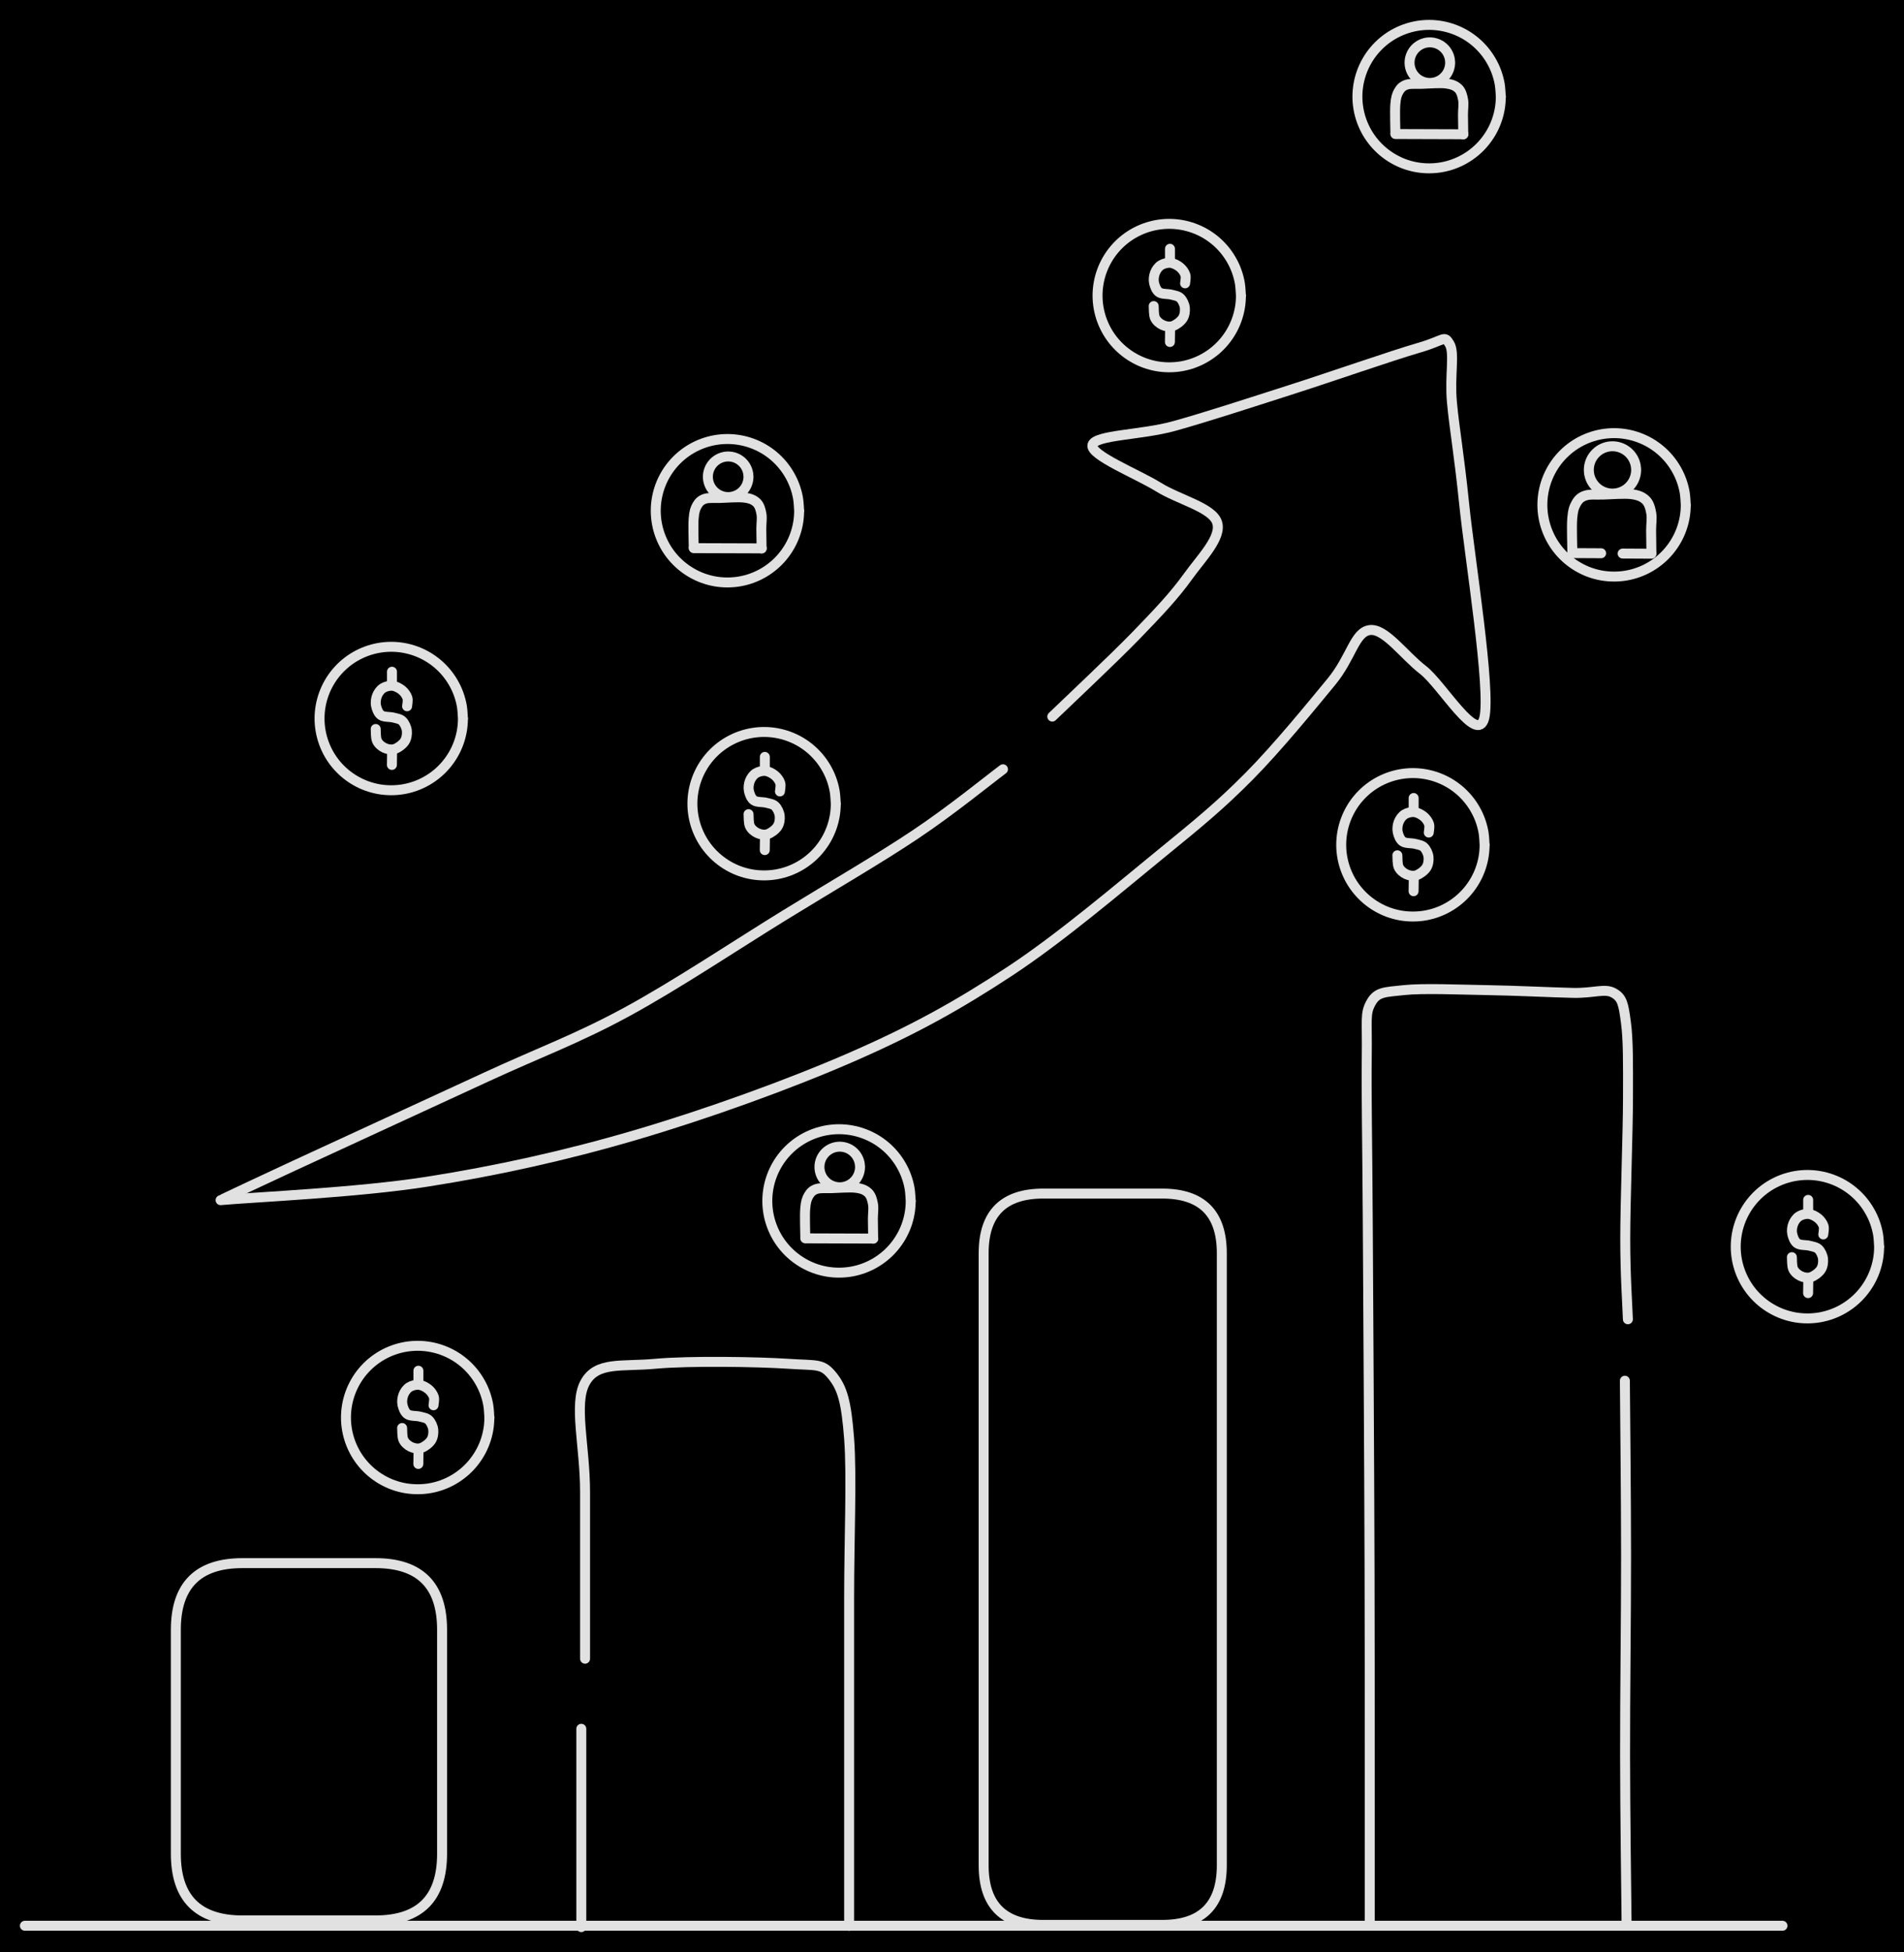 <svg version="1.1" xmlns="http://www.w3.org/2000/svg" viewBox="0 0 765.261 784.233" width="765.261" height="784.233" class="excalidraw-svg"><!-- svg-source:excalidraw --><defs><style class="style-fonts">
      </style></defs><rect x="0" y="0" width="765.261" height="784.233" fill="#000000"></rect><g stroke-linecap="round" transform="translate(70.679 628.009) rotate(0 53.499 71.77)"><path d="M26.75 0 C44.24 0, 61.73 0, 80.25 0 M26.75 0 C45.2 0, 63.66 0, 80.25 0 M80.25 0 C98.08 0, 107 8.92, 107 26.75 M80.25 0 C98.08 0, 107 8.92, 107 26.75 M107 26.75 C107 61.69, 107 96.63, 107 116.79 M107 26.75 C107 47.87, 107 68.98, 107 116.79 M107 116.79 C107 134.62, 98.08 143.54, 80.25 143.54 M107 116.79 C107 134.62, 98.08 143.54, 80.25 143.54 M80.25 143.54 C63.01 143.54, 45.76 143.54, 26.75 143.54 M80.25 143.54 C68.87 143.54, 57.49 143.54, 26.75 143.54 M26.75 143.54 C8.92 143.54, 0 134.62, 0 116.79 M26.75 143.54 C8.92 143.54, 0 134.62, 0 116.79 M0 116.79 C0 93.23, 0 69.68, 0 26.75 M0 116.79 C0 90.83, 0 64.87, 0 26.75 M0 26.75 C0 8.92, 8.92 0, 26.75 0 M0 26.75 C0 8.92, 8.92 0, 26.75 0" stroke="#E1E1E1" stroke-width="4" fill="none"></path></g><g stroke-linecap="round" transform="translate(395.352 479.538) rotate(0 47.861 146.904)"><path d="M23.93 0 C37.41 0, 50.9 0, 71.79 0 M23.93 0 C39.09 0, 54.25 0, 71.79 0 M71.79 0 C87.74 0, 95.72 7.98, 95.72 23.93 M71.79 0 C87.74 0, 95.72 7.98, 95.72 23.93 M95.72 23.93 C95.72 77.13, 95.72 130.33, 95.72 269.88 M95.72 23.93 C95.72 111.43, 95.72 198.92, 95.72 269.88 M95.72 269.88 C95.72 285.83, 87.74 293.81, 71.79 293.81 M95.72 269.88 C95.72 285.83, 87.74 293.81, 71.79 293.81 M71.79 293.81 C60.09 293.81, 48.38 293.81, 23.93 293.81 M71.79 293.81 C58.16 293.81, 44.53 293.81, 23.93 293.81 M23.93 293.81 C7.98 293.81, 0 285.83, 0 269.88 M23.93 293.81 C7.98 293.81, 0 285.83, 0 269.88 M0 269.88 C0 201.11, 0 132.35, 0 23.93 M0 269.88 C0 212.98, 0 156.08, 0 23.93 M0 23.93 C0 7.98, 7.98 0, 23.93 0 M0 23.93 C0 7.98, 7.98 0, 23.93 0" stroke="#E1E1E1" stroke-width="4" fill="none"></path></g><g stroke-linecap="round"><g transform="translate(10 773.694) rotate(0 353.21 0)"><path d="M0 0 C117.74 0, 588.68 0, 706.42 0 M0 0 C117.74 0, 588.68 0, 706.42 0" stroke="#E1E1E1" stroke-width="4" fill="none"></path></g></g><mask></mask><g stroke-linecap="round"><g transform="translate(233.639 694.564) rotate(0 0 39.834)"><path d="M0 0 C0 13.28, 0 66.39, 0 79.67 M0 0 C0 13.28, 0 66.39, 0 79.67" stroke="#E1E1E1" stroke-width="4" fill="none"></path></g></g><mask></mask><g stroke-linecap="round"><g transform="translate(235.151 666.413) rotate(0 53.066 -5.586)"><path d="M0 0 C0 -11.15, 0 -48.41, 0 -66.9 C0 -85.39, -4.71 -102.33, 0 -110.93 C4.71 -119.53, 14.66 -117.24, 28.26 -118.5 C41.85 -119.76, 69.72 -119.29, 81.57 -118.5 C93.42 -117.71, 95.24 -118.76, 99.34 -113.74 C103.43 -108.72, 105 -103.26, 106.13 -88.38 C107.26 -73.49, 106.13 -48.32, 106.13 -24.42 C106.13 -0.52, 106.13 33.06, 106.13 55.02 C106.13 76.97, 106.13 98.61, 106.13 107.33 M0 0 C0 -11.15, 0 -48.41, 0 -66.9 C0 -85.39, -4.71 -102.33, 0 -110.93 C4.71 -119.53, 14.66 -117.24, 28.26 -118.5 C41.85 -119.76, 69.72 -119.29, 81.57 -118.5 C93.42 -117.71, 95.24 -118.76, 99.34 -113.74 C103.43 -108.72, 105 -103.26, 106.13 -88.38 C107.26 -73.49, 106.13 -48.32, 106.13 -24.42 C106.13 -0.52, 106.13 33.06, 106.13 55.02 C106.13 76.97, 106.13 98.61, 106.13 107.33" stroke="#E1E1E1" stroke-width="4" fill="none"></path></g></g><mask></mask><g stroke-linecap="round"><g transform="translate(550.544 772.243) rotate(0 51.287 -187.224)"><path d="M0 0 C-0.02 -23.45, 0.04 -93.93, -0.09 -140.69 C-0.22 -187.46, -0.61 -246.09, -0.8 -280.61 C-0.99 -315.13, -1.42 -333.03, -1.21 -347.83 C-1 -362.62, -2 -364.94, 0.48 -369.38 C2.96 -373.81, 5.87 -373.6, 13.67 -374.45 C21.47 -375.29, 35.96 -374.63, 47.29 -374.45 C58.62 -374.26, 73.21 -373.53, 81.66 -373.34 C90.1 -373.16, 94.42 -375.28, 97.96 -373.34 C101.51 -371.41, 101.95 -368.81, 102.92 -361.73 C103.89 -354.64, 103.82 -345.38, 103.78 -330.86 C103.74 -316.34, 102.68 -289.38, 102.68 -274.61 C102.67 -259.83, 103.56 -247.61, 103.74 -242.21 M0 0 C-0.02 -23.45, 0.04 -93.93, -0.09 -140.69 C-0.22 -187.46, -0.61 -246.09, -0.8 -280.61 C-0.99 -315.13, -1.42 -333.03, -1.21 -347.83 C-1 -362.62, -2 -364.94, 0.48 -369.38 C2.96 -373.81, 5.87 -373.6, 13.67 -374.45 C21.47 -375.29, 35.96 -374.63, 47.29 -374.45 C58.62 -374.26, 73.21 -373.53, 81.66 -373.34 C90.1 -373.16, 94.42 -375.28, 97.96 -373.34 C101.51 -371.41, 101.95 -368.81, 102.92 -361.73 C103.89 -354.64, 103.82 -345.38, 103.78 -330.86 C103.74 -316.34, 102.68 -289.38, 102.68 -274.61 C102.67 -259.83, 103.56 -247.61, 103.74 -242.21" stroke="#E1E1E1" stroke-width="4" fill="none"></path></g></g><mask></mask><g stroke-linecap="round"><g transform="translate(653.075 554.718) rotate(0 0.339 108.864)"><path d="M0 0 C0.08 11.76, 0.47 45.45, 0.48 70.55 C0.49 95.64, 0.04 126.05, 0.08 150.58 C0.11 175.11, 0.58 206.54, 0.68 217.73 M0 0 C0.08 11.76, 0.47 45.45, 0.48 70.55 C0.49 95.64, 0.04 126.05, 0.08 150.58 C0.11 175.11, 0.58 206.54, 0.68 217.73" stroke="#E1E1E1" stroke-width="4" fill="none"></path></g></g><mask></mask><g stroke-linecap="round"><g transform="translate(88.657 482.177) rotate(0 253.95 -172.027)"><path d="M0 0 C13.81 -1.23, 55.06 -3.03, 82.85 -7.39 C110.64 -11.75, 138.25 -17.8, 166.74 -26.16 C195.23 -34.52, 228.74 -46.59, 253.79 -57.55 C278.85 -68.5, 296.4 -78.29, 317.07 -91.87 C337.74 -105.45, 361.76 -125.96, 377.82 -139.04 C393.87 -152.11, 401.95 -158.78, 413.39 -170.31 C424.83 -181.85, 438.37 -198.48, 446.45 -208.27 C454.53 -218.06, 455.75 -228.24, 461.89 -229.04 C468.02 -229.84, 475.58 -218.94, 483.25 -213.05 C490.92 -207.15, 505.13 -182.63, 507.9 -193.69 C510.67 -204.75, 502.03 -258.24, 499.86 -279.39 C497.69 -300.53, 495.9 -309.79, 494.91 -320.57 C493.92 -331.34, 496.16 -340.41, 493.92 -344.05 C491.69 -347.7, 492.21 -345.52, 481.51 -342.42 C470.8 -339.32, 446.07 -330.69, 429.7 -325.46 C413.32 -320.22, 396.46 -314.69, 383.25 -311.01 C370.04 -307.34, 351.48 -307.49, 350.42 -303.41 C349.36 -299.33, 368.54 -291.71, 376.89 -286.53 C385.24 -281.34, 398.54 -278.29, 400.52 -272.29 C402.5 -266.29, 394.23 -258.1, 388.79 -250.53 C383.36 -242.96, 377.01 -236.23, 367.92 -226.85 C358.84 -217.48, 339.89 -199.71, 334.28 -194.28 M0 0 C13.81 -1.23, 55.06 -3.03, 82.85 -7.39 C110.64 -11.75, 138.25 -17.8, 166.74 -26.16 C195.23 -34.52, 228.74 -46.59, 253.79 -57.55 C278.85 -68.5, 296.4 -78.29, 317.07 -91.87 C337.74 -105.45, 361.76 -125.96, 377.82 -139.04 C393.87 -152.11, 401.95 -158.78, 413.39 -170.31 C424.83 -181.85, 438.37 -198.48, 446.45 -208.27 C454.53 -218.06, 455.75 -228.24, 461.89 -229.04 C468.02 -229.84, 475.58 -218.94, 483.25 -213.05 C490.92 -207.15, 505.13 -182.63, 507.9 -193.69 C510.67 -204.75, 502.03 -258.24, 499.86 -279.39 C497.69 -300.53, 495.9 -309.79, 494.91 -320.57 C493.92 -331.34, 496.16 -340.41, 493.92 -344.05 C491.69 -347.7, 492.21 -345.52, 481.51 -342.42 C470.8 -339.32, 446.07 -330.69, 429.7 -325.46 C413.32 -320.22, 396.46 -314.69, 383.25 -311.01 C370.04 -307.34, 351.48 -307.49, 350.42 -303.41 C349.36 -299.33, 368.54 -291.71, 376.89 -286.53 C385.24 -281.34, 398.54 -278.29, 400.52 -272.29 C402.5 -266.29, 394.23 -258.1, 388.79 -250.53 C383.36 -242.96, 377.01 -236.23, 367.92 -226.85 C358.84 -217.48, 339.89 -199.71, 334.28 -194.28" stroke="#E1E1E1" stroke-width="4" fill="none"></path></g></g><mask></mask><g stroke-linecap="round"><g transform="translate(403.12 309.069) rotate(0 -156.647 86.269)"><path d="M0 0 C-5.89 4.38, -20.73 16.52, -35.34 26.27 C-49.94 36.03, -68.29 46.64, -87.64 58.53 C-106.99 70.42, -131.41 86.74, -151.44 97.6 C-171.47 108.46, -185.58 113.43, -207.82 123.7 C-230.05 133.97, -267.24 151.06, -284.82 159.2 C-302.4 167.34, -308.55 170.32, -313.29 172.54 M0 0 C-5.89 4.38, -20.73 16.52, -35.34 26.27 C-49.94 36.03, -68.29 46.64, -87.64 58.53 C-106.99 70.42, -131.41 86.74, -151.44 97.6 C-171.47 108.46, -185.58 113.43, -207.82 123.7 C-230.05 133.97, -267.24 151.06, -284.82 159.2 C-302.4 167.34, -308.55 170.32, -313.29 172.54" stroke="#E1E1E1" stroke-width="4" fill="none"></path></g></g><mask></mask><g stroke-linecap="round"><g transform="translate(163.62 283.753) rotate(0 -6.255 4.477)"><path d="M0 0 C0.02 -0.57, 0.46 -2.32, 0.11 -3.4 C-0.24 -4.49, -1.11 -5.7, -2.1 -6.5 C-3.09 -7.3, -4.56 -8.09, -5.83 -8.22 C-7.1 -8.36, -8.68 -7.95, -9.73 -7.29 C-10.77 -6.63, -11.62 -5.43, -12.08 -4.26 C-12.54 -3.09, -12.76 -1.56, -12.49 -0.25 C-12.21 1.06, -11.6 2.82, -10.42 3.62 C-9.24 4.42, -6.84 4.17, -5.42 4.56 C-4 4.94, -2.79 5.06, -1.91 5.93 C-1.02 6.8, -0.25 8.43, -0.1 9.8 C0.05 11.17, -0.18 12.94, -1.01 14.17 C-1.83 15.4, -3.68 16.76, -5.03 17.18 C-6.38 17.6, -7.94 17.26, -9.12 16.71 C-10.29 16.16, -11.52 15.14, -12.1 13.88 C-12.68 12.61, -12.53 9.92, -12.62 9.13 M0 0 C0.02 -0.57, 0.46 -2.32, 0.11 -3.4 C-0.24 -4.49, -1.11 -5.7, -2.1 -6.5 C-3.09 -7.3, -4.56 -8.09, -5.83 -8.22 C-7.1 -8.36, -8.68 -7.95, -9.73 -7.29 C-10.77 -6.63, -11.62 -5.43, -12.08 -4.26 C-12.54 -3.09, -12.76 -1.56, -12.49 -0.25 C-12.21 1.06, -11.6 2.82, -10.42 3.62 C-9.24 4.42, -6.84 4.17, -5.42 4.56 C-4 4.94, -2.79 5.06, -1.91 5.93 C-1.02 6.8, -0.25 8.43, -0.1 9.8 C0.05 11.17, -0.18 12.94, -1.01 14.17 C-1.83 15.4, -3.68 16.76, -5.03 17.18 C-6.38 17.6, -7.94 17.26, -9.12 16.71 C-10.29 16.16, -11.52 15.14, -12.1 13.88 C-12.68 12.61, -12.53 9.92, -12.62 9.13" stroke="#E1E1E1" stroke-width="4" fill="none"></path></g></g><mask></mask><g stroke-linecap="round"><g transform="translate(157.544 269.872) rotate(0 0 2.577)"><path d="M0 0 C0 0.86, 0 4.29, 0 5.15 M0 0 C0 0.86, 0 4.29, 0 5.15" stroke="#E1E1E1" stroke-width="4" fill="none"></path></g></g><mask></mask><g stroke-linecap="round"><g transform="translate(157.518 307.323) rotate(0 0.04 -2.83)"><path d="M0 0 C0.01 -0.94, 0.07 -4.72, 0.08 -5.66 M0 0 C0.01 -0.94, 0.07 -4.72, 0.08 -5.66" stroke="#E1E1E1" stroke-width="4" fill="none"></path></g></g><mask></mask><g stroke-linecap="round" transform="translate(128.43 259.856) rotate(0 28.817 28.817)"><path d="M57.63 28.82 C57.63 30.48, 57.49 32.18, 57.2 33.82 C56.91 35.46, 56.47 37.11, 55.9 38.67 C55.33 40.24, 54.61 41.78, 53.77 43.23 C52.94 44.67, 51.96 46.06, 50.89 47.34 C49.82 48.62, 48.62 49.82, 47.34 50.89 C46.06 51.96, 44.67 52.94, 43.23 53.77 C41.78 54.61, 40.24 55.33, 38.67 55.9 C37.11 56.47, 35.46 56.91, 33.82 57.2 C32.18 57.49, 30.48 57.63, 28.82 57.63 C27.15 57.63, 25.46 57.49, 23.81 57.2 C22.17 56.91, 20.53 56.47, 18.96 55.9 C17.39 55.33, 15.85 54.61, 14.41 53.77 C12.96 52.94, 11.57 51.96, 10.29 50.89 C9.02 49.82, 7.81 48.62, 6.74 47.34 C5.67 46.06, 4.69 44.67, 3.86 43.23 C3.03 41.78, 2.31 40.24, 1.74 38.67 C1.17 37.11, 0.73 35.46, 0.44 33.82 C0.15 32.18, 0 30.48, 0 28.82 C0 27.15, 0.15 25.46, 0.44 23.81 C0.73 22.17, 1.17 20.53, 1.74 18.96 C2.31 17.39, 3.03 15.85, 3.86 14.41 C4.69 12.96, 5.67 11.57, 6.74 10.29 C7.81 9.02, 9.02 7.81, 10.29 6.74 C11.57 5.67, 12.96 4.69, 14.41 3.86 C15.85 3.03, 17.39 2.31, 18.96 1.74 C20.53 1.17, 22.17 0.73, 23.81 0.44 C25.46 0.15, 27.15 0, 28.82 0 C30.48 0, 32.18 0.15, 33.82 0.44 C35.46 0.73, 37.11 1.17, 38.67 1.74 C40.24 2.31, 41.78 3.03, 43.23 3.86 C44.67 4.69, 46.06 5.67, 47.34 6.74 C48.62 7.81, 49.82 9.02, 50.89 10.29 C51.96 11.57, 52.94 12.96, 53.77 14.41 C54.61 15.85, 55.33 17.39, 55.9 18.96 C56.47 20.53, 56.91 22.17, 57.2 23.81 C57.49 25.46, 57.56 27.98, 57.63 28.82 C57.71 29.65, 57.71 27.98, 57.63 28.82" stroke="#E1E1E1" stroke-width="4" fill="none"></path></g><g stroke-linecap="round"><g transform="translate(174.24 564.588) rotate(0 -6.255 4.477)"><path d="M0 0 C0.02 -0.57, 0.46 -2.32, 0.11 -3.4 C-0.24 -4.49, -1.11 -5.7, -2.1 -6.5 C-3.09 -7.3, -4.56 -8.09, -5.83 -8.22 C-7.1 -8.36, -8.68 -7.95, -9.73 -7.29 C-10.77 -6.63, -11.62 -5.43, -12.08 -4.26 C-12.54 -3.09, -12.76 -1.56, -12.49 -0.25 C-12.21 1.06, -11.6 2.82, -10.42 3.62 C-9.24 4.42, -6.84 4.17, -5.42 4.56 C-4 4.94, -2.79 5.06, -1.91 5.93 C-1.02 6.8, -0.25 8.43, -0.1 9.8 C0.05 11.17, -0.18 12.94, -1.01 14.17 C-1.83 15.4, -3.68 16.76, -5.03 17.18 C-6.38 17.6, -7.94 17.26, -9.12 16.71 C-10.29 16.16, -11.52 15.14, -12.1 13.88 C-12.68 12.61, -12.53 9.92, -12.62 9.13 M0 0 C0.02 -0.57, 0.46 -2.32, 0.11 -3.4 C-0.24 -4.49, -1.11 -5.7, -2.1 -6.5 C-3.09 -7.3, -4.56 -8.09, -5.83 -8.22 C-7.1 -8.36, -8.68 -7.95, -9.73 -7.29 C-10.77 -6.63, -11.62 -5.43, -12.08 -4.26 C-12.54 -3.09, -12.76 -1.56, -12.49 -0.25 C-12.21 1.06, -11.6 2.82, -10.42 3.62 C-9.24 4.42, -6.84 4.17, -5.42 4.56 C-4 4.94, -2.79 5.06, -1.91 5.93 C-1.02 6.8, -0.25 8.43, -0.1 9.8 C0.05 11.17, -0.18 12.94, -1.01 14.17 C-1.83 15.4, -3.68 16.76, -5.03 17.18 C-6.38 17.6, -7.94 17.26, -9.12 16.71 C-10.29 16.16, -11.52 15.14, -12.1 13.88 C-12.68 12.61, -12.53 9.92, -12.62 9.13" stroke="#E1E1E1" stroke-width="4" fill="none"></path></g></g><mask></mask><g stroke-linecap="round"><g transform="translate(168.164 550.708) rotate(0 0 2.577)"><path d="M0 0 C0 0.86, 0 4.29, 0 5.15 M0 0 C0 0.86, 0 4.29, 0 5.15" stroke="#E1E1E1" stroke-width="4" fill="none"></path></g></g><mask></mask><g stroke-linecap="round"><g transform="translate(168.138 588.159) rotate(0 0.04 -2.83)"><path d="M0 0 C0.01 -0.94, 0.07 -4.72, 0.08 -5.66 M0 0 C0.01 -0.94, 0.07 -4.72, 0.08 -5.66" stroke="#E1E1E1" stroke-width="4" fill="none"></path></g></g><mask></mask><g stroke-linecap="round" transform="translate(139.05 540.691) rotate(0 28.817 28.817)"><path d="M57.63 28.82 C57.63 30.48, 57.49 32.18, 57.2 33.82 C56.91 35.46, 56.47 37.11, 55.9 38.67 C55.33 40.24, 54.61 41.78, 53.77 43.23 C52.94 44.67, 51.96 46.06, 50.89 47.34 C49.82 48.62, 48.62 49.82, 47.34 50.89 C46.06 51.96, 44.67 52.94, 43.23 53.77 C41.78 54.61, 40.24 55.33, 38.67 55.9 C37.11 56.47, 35.46 56.91, 33.82 57.2 C32.18 57.49, 30.48 57.63, 28.82 57.63 C27.15 57.63, 25.46 57.49, 23.81 57.2 C22.17 56.91, 20.53 56.47, 18.96 55.9 C17.39 55.33, 15.85 54.61, 14.41 53.77 C12.96 52.94, 11.57 51.96, 10.29 50.89 C9.02 49.82, 7.81 48.62, 6.74 47.34 C5.67 46.06, 4.69 44.67, 3.86 43.23 C3.03 41.78, 2.31 40.24, 1.74 38.67 C1.17 37.11, 0.73 35.46, 0.44 33.82 C0.15 32.18, 0 30.48, 0 28.82 C0 27.15, 0.15 25.46, 0.44 23.81 C0.73 22.17, 1.17 20.53, 1.74 18.96 C2.31 17.39, 3.03 15.85, 3.86 14.41 C4.69 12.96, 5.67 11.57, 6.74 10.29 C7.81 9.02, 9.02 7.81, 10.29 6.74 C11.57 5.67, 12.96 4.69, 14.41 3.86 C15.85 3.03, 17.39 2.31, 18.96 1.74 C20.53 1.17, 22.17 0.73, 23.81 0.44 C25.46 0.15, 27.15 0, 28.82 0 C30.48 0, 32.18 0.15, 33.82 0.44 C35.46 0.73, 37.11 1.17, 38.67 1.74 C40.24 2.31, 41.78 3.03, 43.23 3.86 C44.67 4.69, 46.06 5.67, 47.34 6.74 C48.62 7.81, 49.82 9.02, 50.89 10.29 C51.96 11.57, 52.94 12.96, 53.77 14.41 C54.61 15.85, 55.33 17.39, 55.9 18.96 C56.47 20.53, 56.91 22.17, 57.2 23.81 C57.49 25.46, 57.56 27.98, 57.63 28.82 C57.71 29.65, 57.71 27.98, 57.63 28.82" stroke="#E1E1E1" stroke-width="4" fill="none"></path></g><g stroke-linecap="round"><g transform="translate(313.478 317.972) rotate(0 -6.255 4.477)"><path d="M0 0 C0.02 -0.57, 0.46 -2.32, 0.11 -3.4 C-0.24 -4.49, -1.11 -5.7, -2.1 -6.5 C-3.09 -7.3, -4.56 -8.09, -5.83 -8.22 C-7.1 -8.36, -8.68 -7.95, -9.73 -7.29 C-10.77 -6.63, -11.62 -5.43, -12.08 -4.26 C-12.54 -3.09, -12.76 -1.56, -12.49 -0.25 C-12.21 1.06, -11.6 2.82, -10.42 3.62 C-9.24 4.42, -6.84 4.17, -5.42 4.56 C-4 4.94, -2.79 5.06, -1.91 5.93 C-1.02 6.8, -0.25 8.43, -0.1 9.8 C0.05 11.17, -0.18 12.94, -1.01 14.17 C-1.83 15.4, -3.68 16.76, -5.03 17.18 C-6.38 17.6, -7.94 17.26, -9.12 16.71 C-10.29 16.16, -11.52 15.14, -12.1 13.88 C-12.68 12.61, -12.53 9.92, -12.62 9.13 M0 0 C0.02 -0.57, 0.46 -2.32, 0.11 -3.4 C-0.24 -4.49, -1.11 -5.7, -2.1 -6.5 C-3.09 -7.3, -4.56 -8.09, -5.83 -8.22 C-7.1 -8.36, -8.68 -7.95, -9.73 -7.29 C-10.77 -6.63, -11.62 -5.43, -12.08 -4.26 C-12.54 -3.09, -12.76 -1.56, -12.49 -0.25 C-12.21 1.06, -11.6 2.82, -10.42 3.62 C-9.24 4.42, -6.84 4.17, -5.42 4.56 C-4 4.94, -2.79 5.06, -1.91 5.93 C-1.02 6.8, -0.25 8.43, -0.1 9.8 C0.05 11.17, -0.18 12.94, -1.01 14.17 C-1.83 15.4, -3.68 16.76, -5.03 17.18 C-6.38 17.6, -7.94 17.26, -9.12 16.71 C-10.29 16.16, -11.52 15.14, -12.1 13.88 C-12.68 12.61, -12.53 9.92, -12.62 9.13" stroke="#E1E1E1" stroke-width="4" fill="none"></path></g></g><mask></mask><g stroke-linecap="round"><g transform="translate(307.402 304.091) rotate(0 0 2.577)"><path d="M0 0 C0 0.86, 0 4.29, 0 5.15 M0 0 C0 0.86, 0 4.29, 0 5.15" stroke="#E1E1E1" stroke-width="4" fill="none"></path></g></g><mask></mask><g stroke-linecap="round"><g transform="translate(307.375 341.542) rotate(0 0.04 -2.83)"><path d="M0 0 C0.01 -0.94, 0.07 -4.72, 0.08 -5.66 M0 0 C0.01 -0.94, 0.07 -4.72, 0.08 -5.66" stroke="#E1E1E1" stroke-width="4" fill="none"></path></g></g><mask></mask><g stroke-linecap="round" transform="translate(278.287 294.075) rotate(0 28.817 28.817)"><path d="M57.63 28.82 C57.63 30.48, 57.49 32.18, 57.2 33.82 C56.91 35.46, 56.47 37.11, 55.9 38.67 C55.33 40.24, 54.61 41.78, 53.77 43.23 C52.94 44.67, 51.96 46.06, 50.89 47.34 C49.82 48.62, 48.62 49.82, 47.34 50.89 C46.06 51.96, 44.67 52.94, 43.23 53.77 C41.78 54.61, 40.24 55.33, 38.67 55.9 C37.11 56.47, 35.46 56.91, 33.82 57.2 C32.18 57.49, 30.48 57.63, 28.82 57.63 C27.15 57.63, 25.46 57.49, 23.81 57.2 C22.17 56.91, 20.53 56.47, 18.96 55.9 C17.39 55.33, 15.85 54.61, 14.41 53.77 C12.96 52.94, 11.57 51.96, 10.29 50.89 C9.02 49.82, 7.81 48.62, 6.74 47.34 C5.67 46.06, 4.69 44.67, 3.86 43.23 C3.03 41.78, 2.31 40.24, 1.74 38.67 C1.17 37.11, 0.73 35.46, 0.44 33.82 C0.15 32.18, 0 30.48, 0 28.82 C0 27.15, 0.15 25.46, 0.44 23.81 C0.73 22.17, 1.17 20.53, 1.74 18.96 C2.31 17.39, 3.03 15.85, 3.86 14.41 C4.69 12.96, 5.67 11.57, 6.74 10.29 C7.81 9.02, 9.02 7.81, 10.29 6.74 C11.57 5.67, 12.96 4.69, 14.41 3.86 C15.85 3.03, 17.39 2.31, 18.96 1.74 C20.53 1.17, 22.17 0.73, 23.81 0.44 C25.46 0.15, 27.15 0, 28.82 0 C30.48 0, 32.18 0.15, 33.82 0.44 C35.46 0.73, 37.11 1.17, 38.67 1.74 C40.24 2.31, 41.78 3.03, 43.23 3.86 C44.67 4.69, 46.06 5.67, 47.34 6.74 C48.62 7.81, 49.82 9.02, 50.89 10.29 C51.96 11.57, 52.94 12.96, 53.77 14.41 C54.61 15.85, 55.33 17.39, 55.9 18.96 C56.47 20.53, 56.91 22.17, 57.2 23.81 C57.49 25.46, 57.56 27.98, 57.63 28.82 C57.71 29.65, 57.71 27.98, 57.63 28.82" stroke="#E1E1E1" stroke-width="4" fill="none"></path></g><g stroke-linecap="round"><g transform="translate(476.315 113.835) rotate(0 -6.255 4.477)"><path d="M0 0 C0.02 -0.57, 0.46 -2.32, 0.11 -3.4 C-0.24 -4.49, -1.11 -5.7, -2.1 -6.5 C-3.09 -7.3, -4.56 -8.09, -5.83 -8.22 C-7.1 -8.36, -8.68 -7.95, -9.73 -7.29 C-10.77 -6.63, -11.62 -5.43, -12.08 -4.26 C-12.54 -3.09, -12.76 -1.56, -12.49 -0.25 C-12.21 1.06, -11.6 2.82, -10.42 3.62 C-9.24 4.42, -6.84 4.17, -5.42 4.56 C-4 4.94, -2.79 5.06, -1.91 5.93 C-1.02 6.8, -0.25 8.43, -0.1 9.8 C0.05 11.17, -0.18 12.94, -1.01 14.17 C-1.83 15.4, -3.68 16.76, -5.03 17.18 C-6.38 17.6, -7.94 17.26, -9.12 16.71 C-10.29 16.16, -11.52 15.14, -12.1 13.88 C-12.68 12.61, -12.53 9.92, -12.62 9.13 M0 0 C0.02 -0.57, 0.46 -2.32, 0.11 -3.4 C-0.24 -4.49, -1.11 -5.7, -2.1 -6.5 C-3.09 -7.3, -4.56 -8.09, -5.83 -8.22 C-7.1 -8.36, -8.68 -7.95, -9.73 -7.29 C-10.77 -6.63, -11.62 -5.43, -12.08 -4.26 C-12.54 -3.09, -12.76 -1.56, -12.49 -0.25 C-12.21 1.06, -11.6 2.82, -10.42 3.62 C-9.24 4.42, -6.84 4.17, -5.42 4.56 C-4 4.94, -2.79 5.06, -1.91 5.93 C-1.02 6.8, -0.25 8.43, -0.1 9.8 C0.05 11.17, -0.18 12.94, -1.01 14.17 C-1.83 15.4, -3.68 16.76, -5.03 17.18 C-6.38 17.6, -7.94 17.26, -9.12 16.71 C-10.29 16.16, -11.52 15.14, -12.1 13.88 C-12.68 12.61, -12.53 9.92, -12.62 9.13" stroke="#E1E1E1" stroke-width="4" fill="none"></path></g></g><mask></mask><g stroke-linecap="round"><g transform="translate(470.239 99.955) rotate(0 0 2.577)"><path d="M0 0 C0 0.86, 0 4.29, 0 5.15 M0 0 C0 0.86, 0 4.29, 0 5.15" stroke="#E1E1E1" stroke-width="4" fill="none"></path></g></g><mask></mask><g stroke-linecap="round"><g transform="translate(470.213 137.406) rotate(0 0.04 -2.83)"><path d="M0 0 C0.01 -0.94, 0.07 -4.72, 0.08 -5.66 M0 0 C0.01 -0.94, 0.07 -4.72, 0.08 -5.66" stroke="#E1E1E1" stroke-width="4" fill="none"></path></g></g><mask></mask><g stroke-linecap="round" transform="translate(441.125 89.938) rotate(0 28.817 28.817)"><path d="M57.63 28.82 C57.63 30.48, 57.49 32.18, 57.2 33.82 C56.91 35.46, 56.47 37.11, 55.9 38.67 C55.33 40.24, 54.61 41.78, 53.77 43.23 C52.94 44.67, 51.96 46.06, 50.89 47.34 C49.82 48.62, 48.62 49.82, 47.34 50.89 C46.06 51.96, 44.67 52.94, 43.23 53.77 C41.78 54.61, 40.24 55.33, 38.67 55.9 C37.11 56.47, 35.46 56.91, 33.82 57.2 C32.18 57.49, 30.48 57.63, 28.82 57.63 C27.15 57.63, 25.46 57.49, 23.81 57.2 C22.17 56.91, 20.53 56.47, 18.96 55.9 C17.39 55.33, 15.85 54.61, 14.41 53.77 C12.96 52.94, 11.57 51.96, 10.29 50.89 C9.02 49.82, 7.81 48.62, 6.74 47.34 C5.67 46.06, 4.69 44.67, 3.86 43.23 C3.03 41.78, 2.31 40.24, 1.74 38.67 C1.17 37.11, 0.73 35.46, 0.44 33.82 C0.15 32.18, 0 30.48, 0 28.82 C0 27.15, 0.15 25.46, 0.44 23.81 C0.73 22.17, 1.17 20.53, 1.74 18.96 C2.31 17.39, 3.03 15.85, 3.86 14.41 C4.69 12.96, 5.67 11.57, 6.74 10.29 C7.81 9.02, 9.02 7.81, 10.29 6.74 C11.57 5.67, 12.96 4.69, 14.41 3.86 C15.85 3.03, 17.39 2.31, 18.96 1.74 C20.53 1.17, 22.17 0.73, 23.81 0.44 C25.46 0.15, 27.15 0, 28.82 0 C30.48 0, 32.18 0.15, 33.82 0.44 C35.46 0.73, 37.11 1.17, 38.67 1.74 C40.24 2.31, 41.78 3.03, 43.23 3.86 C44.67 4.69, 46.06 5.67, 47.34 6.74 C48.62 7.81, 49.82 9.02, 50.89 10.29 C51.96 11.57, 52.94 12.96, 53.77 14.41 C54.61 15.85, 55.33 17.39, 55.9 18.96 C56.47 20.53, 56.91 22.17, 57.2 23.81 C57.49 25.46, 57.56 27.98, 57.63 28.82 C57.71 29.65, 57.71 27.98, 57.63 28.82" stroke="#E1E1E1" stroke-width="4" fill="none"></path></g><g stroke-linecap="round"><g transform="translate(574.254 334.492) rotate(0 -6.255 4.477)"><path d="M0 0 C0.02 -0.57, 0.46 -2.32, 0.11 -3.4 C-0.24 -4.49, -1.11 -5.7, -2.1 -6.5 C-3.09 -7.3, -4.56 -8.09, -5.83 -8.22 C-7.1 -8.36, -8.68 -7.95, -9.73 -7.29 C-10.77 -6.63, -11.62 -5.43, -12.08 -4.26 C-12.54 -3.09, -12.76 -1.56, -12.49 -0.25 C-12.21 1.06, -11.6 2.82, -10.42 3.62 C-9.24 4.42, -6.84 4.17, -5.42 4.56 C-4 4.94, -2.79 5.06, -1.91 5.93 C-1.02 6.8, -0.25 8.43, -0.1 9.8 C0.05 11.17, -0.18 12.94, -1.01 14.17 C-1.83 15.4, -3.68 16.76, -5.03 17.18 C-6.38 17.6, -7.94 17.26, -9.12 16.71 C-10.29 16.16, -11.52 15.14, -12.1 13.88 C-12.68 12.61, -12.53 9.92, -12.62 9.13 M0 0 C0.02 -0.57, 0.46 -2.32, 0.11 -3.4 C-0.24 -4.49, -1.11 -5.7, -2.1 -6.5 C-3.09 -7.3, -4.56 -8.09, -5.83 -8.22 C-7.1 -8.36, -8.68 -7.95, -9.73 -7.29 C-10.77 -6.63, -11.62 -5.43, -12.08 -4.26 C-12.54 -3.09, -12.76 -1.56, -12.49 -0.25 C-12.21 1.06, -11.6 2.82, -10.42 3.62 C-9.24 4.42, -6.84 4.17, -5.42 4.56 C-4 4.94, -2.79 5.06, -1.91 5.93 C-1.02 6.8, -0.25 8.43, -0.1 9.8 C0.05 11.17, -0.18 12.94, -1.01 14.17 C-1.83 15.4, -3.68 16.76, -5.03 17.18 C-6.38 17.6, -7.94 17.26, -9.12 16.71 C-10.29 16.16, -11.52 15.14, -12.1 13.88 C-12.68 12.61, -12.53 9.92, -12.62 9.13" stroke="#E1E1E1" stroke-width="4" fill="none"></path></g></g><mask></mask><g stroke-linecap="round"><g transform="translate(568.178 320.611) rotate(0 0 2.577)"><path d="M0 0 C0 0.86, 0 4.29, 0 5.15 M0 0 C0 0.86, 0 4.29, 0 5.15" stroke="#E1E1E1" stroke-width="4" fill="none"></path></g></g><mask></mask><g stroke-linecap="round"><g transform="translate(568.151 358.062) rotate(0 0.04 -2.83)"><path d="M0 0 C0.01 -0.94, 0.07 -4.72, 0.08 -5.66 M0 0 C0.01 -0.94, 0.07 -4.72, 0.08 -5.66" stroke="#E1E1E1" stroke-width="4" fill="none"></path></g></g><mask></mask><g stroke-linecap="round" transform="translate(539.063 310.595) rotate(0 28.817 28.817)"><path d="M57.63 28.82 C57.63 30.48, 57.49 32.18, 57.2 33.82 C56.91 35.46, 56.47 37.11, 55.9 38.67 C55.33 40.24, 54.61 41.78, 53.77 43.23 C52.94 44.67, 51.96 46.06, 50.89 47.34 C49.82 48.62, 48.62 49.82, 47.34 50.89 C46.06 51.96, 44.67 52.94, 43.23 53.77 C41.78 54.61, 40.24 55.33, 38.67 55.9 C37.11 56.47, 35.46 56.91, 33.82 57.2 C32.18 57.49, 30.48 57.63, 28.82 57.63 C27.15 57.63, 25.46 57.49, 23.81 57.2 C22.17 56.91, 20.53 56.47, 18.96 55.9 C17.39 55.33, 15.85 54.61, 14.41 53.77 C12.96 52.94, 11.57 51.96, 10.29 50.89 C9.02 49.82, 7.81 48.62, 6.74 47.34 C5.67 46.06, 4.69 44.67, 3.86 43.23 C3.03 41.78, 2.31 40.24, 1.74 38.67 C1.17 37.11, 0.73 35.46, 0.44 33.82 C0.15 32.18, 0 30.48, 0 28.82 C0 27.15, 0.15 25.46, 0.44 23.81 C0.73 22.17, 1.17 20.53, 1.74 18.96 C2.31 17.39, 3.03 15.85, 3.86 14.41 C4.69 12.96, 5.67 11.57, 6.74 10.29 C7.81 9.02, 9.02 7.81, 10.29 6.74 C11.57 5.67, 12.96 4.69, 14.41 3.86 C15.85 3.03, 17.39 2.31, 18.96 1.74 C20.53 1.17, 22.17 0.73, 23.81 0.44 C25.46 0.15, 27.15 0, 28.82 0 C30.48 0, 32.18 0.15, 33.82 0.44 C35.46 0.73, 37.11 1.17, 38.67 1.74 C40.24 2.31, 41.78 3.03, 43.23 3.86 C44.67 4.69, 46.06 5.67, 47.34 6.74 C48.62 7.81, 49.82 9.02, 50.89 10.29 C51.96 11.57, 52.94 12.96, 53.77 14.41 C54.61 15.85, 55.33 17.39, 55.9 18.96 C56.47 20.53, 56.91 22.17, 57.2 23.81 C57.49 25.46, 57.56 27.98, 57.63 28.82 C57.71 29.65, 57.71 27.98, 57.63 28.82" stroke="#E1E1E1" stroke-width="4" fill="none"></path></g><g stroke-linecap="round"><g transform="translate(732.818 495.95) rotate(0 -6.255 4.477)"><path d="M0 0 C0.02 -0.57, 0.46 -2.32, 0.11 -3.4 C-0.24 -4.49, -1.11 -5.7, -2.1 -6.5 C-3.09 -7.3, -4.56 -8.09, -5.83 -8.22 C-7.1 -8.36, -8.68 -7.95, -9.73 -7.29 C-10.77 -6.63, -11.62 -5.43, -12.08 -4.26 C-12.54 -3.09, -12.76 -1.56, -12.49 -0.25 C-12.21 1.06, -11.6 2.82, -10.42 3.62 C-9.24 4.42, -6.84 4.17, -5.42 4.56 C-4 4.94, -2.79 5.06, -1.91 5.93 C-1.02 6.8, -0.25 8.43, -0.1 9.8 C0.05 11.17, -0.18 12.94, -1.01 14.17 C-1.83 15.4, -3.68 16.76, -5.03 17.18 C-6.38 17.6, -7.94 17.26, -9.12 16.71 C-10.29 16.16, -11.52 15.14, -12.1 13.88 C-12.68 12.61, -12.53 9.92, -12.62 9.13 M0 0 C0.02 -0.57, 0.46 -2.32, 0.11 -3.4 C-0.24 -4.49, -1.11 -5.7, -2.1 -6.5 C-3.09 -7.3, -4.56 -8.09, -5.83 -8.22 C-7.1 -8.36, -8.68 -7.95, -9.73 -7.29 C-10.77 -6.63, -11.62 -5.43, -12.08 -4.26 C-12.54 -3.09, -12.76 -1.56, -12.49 -0.25 C-12.21 1.06, -11.6 2.82, -10.42 3.62 C-9.24 4.42, -6.84 4.17, -5.42 4.56 C-4 4.94, -2.79 5.06, -1.91 5.93 C-1.02 6.8, -0.25 8.43, -0.1 9.8 C0.05 11.17, -0.18 12.94, -1.01 14.17 C-1.83 15.4, -3.68 16.76, -5.03 17.18 C-6.38 17.6, -7.94 17.26, -9.12 16.71 C-10.29 16.16, -11.52 15.14, -12.1 13.88 C-12.68 12.61, -12.53 9.92, -12.62 9.13" stroke="#E1E1E1" stroke-width="4" fill="none"></path></g></g><mask></mask><g stroke-linecap="round"><g transform="translate(726.742 482.069) rotate(0 0 2.577)"><path d="M0 0 C0 0.86, 0 4.29, 0 5.15 M0 0 C0 0.86, 0 4.29, 0 5.15" stroke="#E1E1E1" stroke-width="4" fill="none"></path></g></g><mask></mask><g stroke-linecap="round"><g transform="translate(726.716 519.52) rotate(0 0.04 -2.83)"><path d="M0 0 C0.01 -0.94, 0.07 -4.72, 0.08 -5.66 M0 0 C0.01 -0.94, 0.07 -4.72, 0.08 -5.66" stroke="#E1E1E1" stroke-width="4" fill="none"></path></g></g><mask></mask><g stroke-linecap="round" transform="translate(697.628 472.053) rotate(0 28.817 28.817)"><path d="M57.63 28.82 C57.63 30.48, 57.49 32.18, 57.2 33.82 C56.91 35.46, 56.47 37.11, 55.9 38.67 C55.33 40.24, 54.61 41.78, 53.77 43.23 C52.94 44.67, 51.96 46.06, 50.89 47.34 C49.82 48.62, 48.62 49.82, 47.34 50.89 C46.06 51.96, 44.67 52.94, 43.23 53.77 C41.78 54.61, 40.24 55.33, 38.67 55.9 C37.11 56.47, 35.46 56.91, 33.82 57.2 C32.18 57.49, 30.48 57.63, 28.82 57.63 C27.15 57.63, 25.46 57.49, 23.81 57.2 C22.17 56.91, 20.53 56.47, 18.96 55.9 C17.39 55.33, 15.85 54.61, 14.41 53.77 C12.96 52.94, 11.57 51.96, 10.29 50.89 C9.02 49.82, 7.81 48.62, 6.74 47.34 C5.67 46.06, 4.69 44.67, 3.86 43.23 C3.03 41.78, 2.31 40.24, 1.74 38.67 C1.17 37.11, 0.73 35.46, 0.44 33.82 C0.15 32.18, 0 30.48, 0 28.82 C0 27.15, 0.15 25.46, 0.44 23.81 C0.73 22.17, 1.17 20.53, 1.74 18.96 C2.31 17.39, 3.03 15.85, 3.86 14.41 C4.69 12.96, 5.67 11.57, 6.74 10.29 C7.81 9.02, 9.02 7.81, 10.29 6.74 C11.57 5.67, 12.96 4.69, 14.41 3.86 C15.85 3.03, 17.39 2.31, 18.96 1.74 C20.53 1.17, 22.17 0.73, 23.81 0.44 C25.46 0.15, 27.15 0, 28.82 0 C30.48 0, 32.18 0.15, 33.82 0.44 C35.46 0.73, 37.11 1.17, 38.67 1.74 C40.24 2.31, 41.78 3.03, 43.23 3.86 C44.67 4.69, 46.06 5.67, 47.34 6.74 C48.62 7.81, 49.82 9.02, 50.89 10.29 C51.96 11.57, 52.94 12.96, 53.77 14.41 C54.61 15.85, 55.33 17.39, 55.9 18.96 C56.47 20.53, 56.91 22.17, 57.2 23.81 C57.49 25.46, 57.56 27.98, 57.63 28.82 C57.71 29.65, 57.71 27.98, 57.63 28.82" stroke="#E1E1E1" stroke-width="4" fill="none"></path></g><g stroke-linecap="round"><g transform="translate(278.83 220.042) rotate(0 13.612 -9.909)"><path d="M0 0 C-0.01 -1.94, -0.27 -8.83, -0.04 -11.67 C0.18 -14.51, 0.59 -15.69, 1.35 -17.02 C2.12 -18.35, 2.99 -19.16, 4.54 -19.66 C6.09 -20.15, 8.02 -19.9, 10.66 -19.98 C13.3 -20.06, 17.91 -20.44, 20.36 -20.12 C22.8 -19.81, 24.18 -19.19, 25.32 -18.09 C26.46 -16.99, 26.91 -15.25, 27.22 -13.5 C27.52 -11.74, 27.16 -9.85, 27.16 -7.55 C27.17 -5.25, 27.25 -1, 27.27 0.31 M0 0 C-0.01 -1.94, -0.27 -8.83, -0.04 -11.67 C0.18 -14.51, 0.59 -15.69, 1.35 -17.02 C2.12 -18.35, 2.99 -19.16, 4.54 -19.66 C6.09 -20.15, 8.02 -19.9, 10.66 -19.98 C13.3 -20.06, 17.91 -20.44, 20.36 -20.12 C22.8 -19.81, 24.18 -19.19, 25.32 -18.09 C26.46 -16.99, 26.91 -15.25, 27.22 -13.5 C27.52 -11.74, 27.16 -9.85, 27.16 -7.55 C27.17 -5.25, 27.25 -1, 27.27 0.31" stroke="#E1E1E1" stroke-width="4" fill="none"></path></g></g><mask></mask><g stroke-linecap="round" transform="translate(284.513 183.394) rotate(0 8.158 8.158)"><path d="M16.32 8.16 C16.32 8.63, 16.27 9.11, 16.19 9.57 C16.11 10.04, 15.98 10.5, 15.82 10.95 C15.66 11.39, 15.46 11.83, 15.22 12.24 C14.99 12.65, 14.71 13.04, 14.41 13.4 C14.1 13.76, 13.76 14.1, 13.4 14.41 C13.04 14.71, 12.65 14.99, 12.24 15.22 C11.83 15.46, 11.39 15.66, 10.95 15.82 C10.5 15.98, 10.04 16.11, 9.57 16.19 C9.11 16.27, 8.63 16.32, 8.16 16.32 C7.69 16.32, 7.21 16.27, 6.74 16.19 C6.28 16.11, 5.81 15.98, 5.37 15.82 C4.92 15.66, 4.49 15.46, 4.08 15.22 C3.67 14.99, 3.28 14.71, 2.91 14.41 C2.55 14.1, 2.21 13.76, 1.91 13.4 C1.61 13.04, 1.33 12.65, 1.09 12.24 C0.86 11.83, 0.65 11.39, 0.49 10.95 C0.33 10.5, 0.21 10.04, 0.12 9.57 C0.04 9.11, 0 8.63, 0 8.16 C0 7.69, 0.04 7.21, 0.12 6.74 C0.21 6.28, 0.33 5.81, 0.49 5.37 C0.65 4.92, 0.86 4.49, 1.09 4.08 C1.33 3.67, 1.61 3.28, 1.91 2.91 C2.21 2.55, 2.55 2.21, 2.91 1.91 C3.28 1.61, 3.67 1.33, 4.08 1.09 C4.49 0.86, 4.92 0.65, 5.37 0.49 C5.81 0.33, 6.28 0.21, 6.74 0.12 C7.21 0.04, 7.69 0, 8.16 0 C8.63 0, 9.11 0.04, 9.57 0.12 C10.04 0.21, 10.5 0.33, 10.95 0.49 C11.39 0.65, 11.83 0.86, 12.24 1.09 C12.65 1.33, 13.04 1.61, 13.4 1.91 C13.76 2.21, 14.1 2.55, 14.41 2.91 C14.71 3.28, 14.99 3.67, 15.22 4.08 C15.46 4.49, 15.66 4.92, 15.82 5.37 C15.98 5.81, 16.11 6.28, 16.19 6.74 C16.27 7.21, 16.29 7.92, 16.32 8.16 C16.34 8.39, 16.34 7.92, 16.32 8.16" stroke="#E1E1E1" stroke-width="4" fill="none"></path></g><g stroke-linecap="round"><g transform="translate(278.838 220.226) rotate(0 13.659 0.046)"><path d="M0 0 C4.55 0.02, 22.76 0.08, 27.32 0.09 M0 0 C4.55 0.02, 22.76 0.08, 27.32 0.09" stroke="#E1E1E1" stroke-width="4" fill="none"></path></g></g><mask></mask><g stroke-linecap="round" transform="translate(263.558 176.377) rotate(0 28.817 28.817)"><path d="M57.63 28.82 C57.63 30.48, 57.49 32.18, 57.2 33.82 C56.91 35.46, 56.47 37.11, 55.9 38.67 C55.33 40.24, 54.61 41.78, 53.77 43.23 C52.94 44.67, 51.96 46.06, 50.89 47.34 C49.82 48.62, 48.62 49.82, 47.34 50.89 C46.06 51.96, 44.67 52.94, 43.23 53.77 C41.78 54.61, 40.24 55.33, 38.67 55.9 C37.11 56.47, 35.46 56.91, 33.82 57.2 C32.18 57.49, 30.48 57.63, 28.82 57.63 C27.15 57.63, 25.46 57.49, 23.81 57.2 C22.17 56.91, 20.53 56.47, 18.96 55.9 C17.39 55.33, 15.85 54.61, 14.41 53.77 C12.96 52.94, 11.57 51.96, 10.29 50.89 C9.02 49.82, 7.81 48.62, 6.74 47.34 C5.67 46.06, 4.69 44.67, 3.86 43.23 C3.03 41.78, 2.31 40.24, 1.74 38.67 C1.17 37.11, 0.73 35.46, 0.44 33.82 C0.15 32.18, 0 30.48, 0 28.82 C0 27.15, 0.15 25.46, 0.44 23.81 C0.73 22.17, 1.17 20.53, 1.74 18.96 C2.31 17.39, 3.03 15.85, 3.86 14.41 C4.69 12.96, 5.67 11.57, 6.74 10.29 C7.81 9.02, 9.02 7.81, 10.29 6.74 C11.57 5.67, 12.96 4.69, 14.41 3.86 C15.85 3.03, 17.39 2.31, 18.96 1.74 C20.53 1.17, 22.17 0.73, 23.81 0.44 C25.46 0.15, 27.15 0, 28.82 0 C30.48 0, 32.18 0.15, 33.82 0.44 C35.46 0.73, 37.11 1.17, 38.67 1.74 C40.24 2.31, 41.78 3.03, 43.23 3.86 C44.67 4.69, 46.06 5.67, 47.34 6.74 C48.62 7.81, 49.82 9.02, 50.89 10.29 C51.96 11.57, 52.94 12.96, 53.77 14.41 C54.61 15.85, 55.33 17.39, 55.9 18.96 C56.47 20.53, 56.91 22.17, 57.2 23.81 C57.49 25.46, 57.56 27.98, 57.63 28.82 C57.71 29.65, 57.71 27.98, 57.63 28.82" stroke="#E1E1E1" stroke-width="4" fill="none"></path></g><g stroke-linecap="round"><g transform="translate(323.67 497.337) rotate(0 13.612 -9.909)"><path d="M0 0 C-0.01 -1.94, -0.27 -8.83, -0.04 -11.67 C0.18 -14.51, 0.59 -15.69, 1.35 -17.02 C2.12 -18.35, 2.99 -19.16, 4.54 -19.66 C6.09 -20.15, 8.02 -19.9, 10.66 -19.98 C13.3 -20.06, 17.91 -20.44, 20.36 -20.12 C22.8 -19.81, 24.18 -19.19, 25.32 -18.09 C26.46 -16.99, 26.91 -15.25, 27.22 -13.5 C27.52 -11.74, 27.16 -9.85, 27.16 -7.55 C27.17 -5.25, 27.25 -1, 27.27 0.31 M0 0 C-0.01 -1.94, -0.27 -8.83, -0.04 -11.67 C0.18 -14.51, 0.59 -15.69, 1.35 -17.02 C2.12 -18.35, 2.99 -19.16, 4.54 -19.66 C6.09 -20.15, 8.02 -19.9, 10.66 -19.98 C13.3 -20.06, 17.91 -20.44, 20.36 -20.12 C22.8 -19.81, 24.18 -19.19, 25.32 -18.09 C26.46 -16.99, 26.91 -15.25, 27.22 -13.5 C27.52 -11.74, 27.16 -9.85, 27.16 -7.55 C27.17 -5.25, 27.25 -1, 27.27 0.31" stroke="#E1E1E1" stroke-width="4" fill="none"></path></g></g><mask></mask><g stroke-linecap="round" transform="translate(329.353 460.69) rotate(0 8.158 8.158)"><path d="M16.32 8.16 C16.32 8.63, 16.27 9.11, 16.19 9.57 C16.11 10.04, 15.98 10.5, 15.82 10.95 C15.66 11.39, 15.46 11.83, 15.22 12.24 C14.99 12.65, 14.71 13.04, 14.41 13.4 C14.1 13.76, 13.76 14.1, 13.4 14.41 C13.04 14.71, 12.65 14.99, 12.24 15.22 C11.83 15.46, 11.39 15.66, 10.95 15.82 C10.5 15.98, 10.04 16.11, 9.57 16.19 C9.11 16.27, 8.63 16.32, 8.16 16.32 C7.69 16.32, 7.21 16.27, 6.74 16.19 C6.28 16.11, 5.81 15.98, 5.37 15.82 C4.92 15.66, 4.49 15.46, 4.08 15.22 C3.67 14.99, 3.28 14.71, 2.91 14.41 C2.55 14.1, 2.21 13.76, 1.91 13.4 C1.61 13.04, 1.33 12.65, 1.09 12.24 C0.86 11.83, 0.65 11.39, 0.49 10.95 C0.33 10.5, 0.21 10.04, 0.12 9.57 C0.04 9.11, 0 8.63, 0 8.16 C0 7.69, 0.04 7.21, 0.12 6.74 C0.21 6.28, 0.33 5.81, 0.49 5.37 C0.65 4.92, 0.86 4.49, 1.09 4.08 C1.33 3.67, 1.61 3.28, 1.91 2.91 C2.21 2.55, 2.55 2.21, 2.91 1.91 C3.28 1.61, 3.67 1.33, 4.08 1.09 C4.49 0.86, 4.92 0.65, 5.37 0.49 C5.81 0.33, 6.28 0.21, 6.74 0.12 C7.21 0.04, 7.69 0, 8.16 0 C8.63 0, 9.11 0.04, 9.57 0.12 C10.04 0.21, 10.5 0.33, 10.95 0.49 C11.39 0.65, 11.83 0.86, 12.24 1.09 C12.65 1.33, 13.04 1.61, 13.4 1.91 C13.76 2.21, 14.1 2.55, 14.41 2.91 C14.71 3.28, 14.99 3.67, 15.22 4.08 C15.46 4.49, 15.66 4.92, 15.82 5.37 C15.98 5.81, 16.11 6.28, 16.19 6.74 C16.27 7.21, 16.29 7.92, 16.32 8.16 C16.34 8.39, 16.34 7.92, 16.32 8.16" stroke="#E1E1E1" stroke-width="4" fill="none"></path></g><g stroke-linecap="round"><g transform="translate(323.678 497.521) rotate(0 13.659 0.046)"><path d="M0 0 C4.55 0.02, 22.76 0.08, 27.32 0.09 M0 0 C4.55 0.02, 22.76 0.08, 27.32 0.09" stroke="#E1E1E1" stroke-width="4" fill="none"></path></g></g><mask></mask><g stroke-linecap="round" transform="translate(308.398 453.673) rotate(0 28.817 28.817)"><path d="M57.63 28.82 C57.63 30.48, 57.49 32.18, 57.2 33.82 C56.91 35.46, 56.47 37.11, 55.9 38.67 C55.33 40.24, 54.61 41.78, 53.77 43.23 C52.94 44.67, 51.96 46.06, 50.89 47.34 C49.82 48.62, 48.62 49.82, 47.34 50.89 C46.06 51.96, 44.67 52.94, 43.23 53.77 C41.78 54.61, 40.24 55.33, 38.67 55.9 C37.11 56.47, 35.46 56.91, 33.82 57.2 C32.18 57.49, 30.48 57.63, 28.82 57.63 C27.15 57.63, 25.46 57.49, 23.81 57.2 C22.17 56.91, 20.53 56.47, 18.96 55.9 C17.39 55.33, 15.85 54.61, 14.41 53.77 C12.96 52.94, 11.57 51.96, 10.29 50.89 C9.02 49.82, 7.81 48.62, 6.74 47.34 C5.67 46.06, 4.69 44.67, 3.86 43.23 C3.03 41.78, 2.31 40.24, 1.74 38.67 C1.17 37.11, 0.73 35.46, 0.44 33.82 C0.15 32.18, 0 30.48, 0 28.82 C0 27.15, 0.15 25.46, 0.44 23.81 C0.73 22.17, 1.17 20.53, 1.74 18.96 C2.31 17.39, 3.03 15.85, 3.86 14.41 C4.69 12.96, 5.67 11.57, 6.74 10.29 C7.81 9.02, 9.02 7.81, 10.29 6.74 C11.57 5.67, 12.96 4.69, 14.41 3.86 C15.85 3.03, 17.39 2.31, 18.96 1.74 C20.53 1.17, 22.17 0.73, 23.81 0.44 C25.46 0.15, 27.15 0, 28.82 0 C30.48 0, 32.18 0.15, 33.82 0.44 C35.46 0.73, 37.11 1.17, 38.67 1.74 C40.24 2.31, 41.78 3.03, 43.23 3.86 C44.67 4.69, 46.06 5.67, 47.34 6.74 C48.62 7.81, 49.82 9.02, 50.89 10.29 C51.96 11.57, 52.94 12.96, 53.77 14.41 C54.61 15.85, 55.33 17.39, 55.9 18.96 C56.47 20.53, 56.91 22.17, 57.2 23.81 C57.49 25.46, 57.56 27.98, 57.63 28.82 C57.71 29.65, 57.71 27.98, 57.63 28.82" stroke="#E1E1E1" stroke-width="4" fill="none"></path></g><g stroke-linecap="round"><g transform="translate(560.846 53.664) rotate(0 13.612 -9.909)"><path d="M0 0 C-0.01 -1.94, -0.27 -8.83, -0.04 -11.67 C0.18 -14.51, 0.59 -15.69, 1.35 -17.02 C2.12 -18.35, 2.99 -19.16, 4.54 -19.66 C6.09 -20.15, 8.02 -19.9, 10.66 -19.98 C13.3 -20.06, 17.91 -20.44, 20.36 -20.12 C22.8 -19.81, 24.18 -19.19, 25.32 -18.09 C26.46 -16.99, 26.91 -15.25, 27.22 -13.5 C27.52 -11.74, 27.16 -9.85, 27.16 -7.55 C27.17 -5.25, 27.25 -1, 27.27 0.31 M0 0 C-0.01 -1.94, -0.27 -8.83, -0.04 -11.67 C0.18 -14.51, 0.59 -15.69, 1.35 -17.02 C2.12 -18.35, 2.99 -19.16, 4.54 -19.66 C6.09 -20.15, 8.02 -19.9, 10.66 -19.98 C13.3 -20.06, 17.91 -20.44, 20.36 -20.12 C22.8 -19.81, 24.18 -19.19, 25.32 -18.09 C26.46 -16.99, 26.91 -15.25, 27.22 -13.5 C27.52 -11.74, 27.16 -9.85, 27.16 -7.55 C27.17 -5.25, 27.25 -1, 27.27 0.31" stroke="#E1E1E1" stroke-width="4" fill="none"></path></g></g><mask></mask><g stroke-linecap="round" transform="translate(566.529 17.017) rotate(0 8.158 8.158)"><path d="M16.32 8.16 C16.32 8.63, 16.27 9.11, 16.19 9.57 C16.11 10.04, 15.98 10.5, 15.82 10.95 C15.66 11.39, 15.46 11.83, 15.22 12.24 C14.99 12.65, 14.71 13.04, 14.41 13.4 C14.1 13.76, 13.76 14.1, 13.4 14.41 C13.04 14.71, 12.65 14.99, 12.24 15.22 C11.83 15.46, 11.39 15.66, 10.95 15.82 C10.5 15.98, 10.04 16.11, 9.57 16.19 C9.11 16.27, 8.63 16.32, 8.16 16.32 C7.69 16.32, 7.21 16.27, 6.74 16.19 C6.28 16.11, 5.81 15.98, 5.37 15.82 C4.92 15.66, 4.49 15.46, 4.08 15.22 C3.67 14.99, 3.28 14.71, 2.91 14.41 C2.55 14.1, 2.21 13.76, 1.91 13.4 C1.61 13.04, 1.33 12.65, 1.09 12.24 C0.86 11.83, 0.65 11.39, 0.49 10.95 C0.33 10.5, 0.21 10.04, 0.12 9.57 C0.04 9.11, 0 8.63, 0 8.16 C0 7.69, 0.04 7.21, 0.12 6.74 C0.21 6.28, 0.33 5.81, 0.49 5.37 C0.65 4.92, 0.86 4.49, 1.09 4.08 C1.33 3.67, 1.61 3.28, 1.91 2.91 C2.21 2.55, 2.55 2.21, 2.91 1.91 C3.28 1.61, 3.67 1.33, 4.08 1.09 C4.49 0.86, 4.92 0.65, 5.37 0.49 C5.81 0.33, 6.28 0.21, 6.74 0.12 C7.21 0.04, 7.69 0, 8.16 0 C8.63 0, 9.11 0.04, 9.57 0.12 C10.04 0.21, 10.5 0.33, 10.95 0.49 C11.39 0.65, 11.83 0.86, 12.24 1.09 C12.65 1.33, 13.04 1.61, 13.4 1.91 C13.76 2.21, 14.1 2.55, 14.41 2.91 C14.71 3.28, 14.99 3.67, 15.22 4.08 C15.46 4.49, 15.66 4.92, 15.82 5.37 C15.98 5.81, 16.11 6.28, 16.19 6.74 C16.27 7.21, 16.29 7.92, 16.32 8.16 C16.34 8.39, 16.34 7.92, 16.32 8.16" stroke="#E1E1E1" stroke-width="4" fill="none"></path></g><g stroke-linecap="round"><g transform="translate(560.854 53.848) rotate(0 13.659 0.046)"><path d="M0 0 C4.55 0.02, 22.76 0.08, 27.32 0.09 M0 0 C4.55 0.02, 22.76 0.08, 27.32 0.09" stroke="#E1E1E1" stroke-width="4" fill="none"></path></g></g><mask></mask><g stroke-linecap="round" transform="translate(545.574 10) rotate(0 28.817 28.817)"><path d="M57.63 28.82 C57.63 30.48, 57.49 32.18, 57.2 33.82 C56.91 35.46, 56.47 37.11, 55.9 38.67 C55.33 40.24, 54.61 41.78, 53.77 43.23 C52.94 44.67, 51.96 46.06, 50.89 47.34 C49.82 48.62, 48.62 49.82, 47.34 50.89 C46.06 51.96, 44.67 52.94, 43.23 53.77 C41.78 54.61, 40.24 55.33, 38.67 55.9 C37.11 56.47, 35.46 56.91, 33.82 57.2 C32.18 57.49, 30.48 57.63, 28.82 57.63 C27.15 57.63, 25.46 57.49, 23.81 57.2 C22.17 56.91, 20.53 56.47, 18.96 55.9 C17.39 55.33, 15.85 54.61, 14.41 53.77 C12.96 52.94, 11.57 51.96, 10.29 50.89 C9.02 49.82, 7.81 48.62, 6.74 47.34 C5.67 46.06, 4.69 44.67, 3.86 43.23 C3.03 41.78, 2.31 40.24, 1.74 38.67 C1.17 37.11, 0.73 35.46, 0.44 33.82 C0.15 32.18, 0 30.48, 0 28.82 C0 27.15, 0.15 25.46, 0.44 23.81 C0.73 22.17, 1.17 20.53, 1.74 18.96 C2.31 17.39, 3.03 15.85, 3.86 14.41 C4.69 12.96, 5.67 11.57, 6.74 10.29 C7.81 9.02, 9.02 7.81, 10.29 6.74 C11.57 5.67, 12.96 4.69, 14.41 3.86 C15.85 3.03, 17.39 2.31, 18.96 1.74 C20.53 1.17, 22.17 0.73, 23.81 0.44 C25.46 0.15, 27.15 0, 28.82 0 C30.48 0, 32.18 0.15, 33.82 0.44 C35.46 0.73, 37.11 1.17, 38.67 1.74 C40.24 2.31, 41.78 3.03, 43.23 3.86 C44.67 4.69, 46.06 5.67, 47.34 6.74 C48.62 7.81, 49.82 9.02, 50.89 10.29 C51.96 11.57, 52.94 12.96, 53.77 14.41 C54.61 15.85, 55.33 17.39, 55.9 18.96 C56.47 20.53, 56.91 22.17, 57.2 23.81 C57.49 25.46, 57.56 27.98, 57.63 28.82 C57.71 29.65, 57.71 27.98, 57.63 28.82" stroke="#E1E1E1" stroke-width="4" fill="none"></path></g><g stroke-linecap="round" transform="translate(619.913 174.017) rotate(0 28.817 28.817)"><path d="M57.63 28.82 C57.63 30.48, 57.49 32.18, 57.2 33.82 C56.91 35.46, 56.47 37.11, 55.9 38.67 C55.33 40.24, 54.61 41.78, 53.77 43.23 C52.94 44.67, 51.96 46.06, 50.89 47.34 C49.82 48.62, 48.62 49.82, 47.34 50.89 C46.06 51.96, 44.67 52.94, 43.23 53.77 C41.78 54.61, 40.24 55.33, 38.67 55.9 C37.11 56.47, 35.46 56.91, 33.82 57.2 C32.18 57.49, 30.48 57.63, 28.82 57.63 C27.15 57.63, 25.46 57.49, 23.81 57.2 C22.17 56.91, 20.53 56.47, 18.96 55.9 C17.39 55.33, 15.85 54.61, 14.41 53.77 C12.96 52.94, 11.57 51.96, 10.29 50.89 C9.02 49.82, 7.81 48.62, 6.74 47.34 C5.67 46.06, 4.69 44.67, 3.86 43.23 C3.03 41.78, 2.31 40.24, 1.74 38.67 C1.17 37.11, 0.73 35.46, 0.44 33.82 C0.15 32.18, 0 30.48, 0 28.82 C0 27.15, 0.15 25.46, 0.44 23.81 C0.73 22.17, 1.17 20.53, 1.74 18.96 C2.31 17.39, 3.03 15.85, 3.86 14.41 C4.69 12.96, 5.67 11.57, 6.74 10.29 C7.81 9.02, 9.02 7.81, 10.29 6.74 C11.57 5.67, 12.96 4.69, 14.41 3.86 C15.85 3.03, 17.39 2.31, 18.96 1.74 C20.53 1.17, 22.17 0.73, 23.81 0.44 C25.46 0.15, 27.15 0, 28.82 0 C30.48 0, 32.18 0.15, 33.82 0.44 C35.46 0.73, 37.11 1.17, 38.67 1.74 C40.24 2.31, 41.78 3.03, 43.23 3.86 C44.67 4.69, 46.06 5.67, 47.34 6.74 C48.62 7.81, 49.82 9.02, 50.89 10.29 C51.96 11.57, 52.94 12.96, 53.77 14.41 C54.61 15.85, 55.33 17.39, 55.9 18.96 C56.47 20.53, 56.91 22.17, 57.2 23.81 C57.49 25.46, 57.56 27.98, 57.63 28.82 C57.71 29.65, 57.71 27.98, 57.63 28.82" stroke="#E1E1E1" stroke-width="4" fill="none"></path></g><g stroke-linecap="round"><g transform="translate(631.96 221.993) rotate(0 15.867 -11.55)"><path d="M0 0 C-0.01 -2.27, -0.31 -10.3, -0.05 -13.6 C0.21 -16.91, 0.69 -18.29, 1.58 -19.84 C2.47 -21.39, 3.48 -22.34, 5.29 -22.91 C7.1 -23.49, 9.35 -23.2, 12.43 -23.29 C15.5 -23.38, 20.88 -23.82, 23.73 -23.46 C26.58 -23.09, 28.18 -22.37, 29.51 -21.09 C30.85 -19.8, 31.37 -17.78, 31.73 -15.73 C32.08 -13.68, 31.65 -11.48, 31.66 -8.8 C31.67 -6.12, 31.76 -1.17, 31.78 0.36 M0 0 C-0.01 -2.27, -0.31 -10.3, -0.05 -13.6 C0.21 -16.91, 0.69 -18.29, 1.58 -19.84 C2.47 -21.39, 3.48 -22.34, 5.29 -22.91 C7.1 -23.49, 9.35 -23.2, 12.43 -23.29 C15.5 -23.38, 20.88 -23.82, 23.73 -23.46 C26.58 -23.09, 28.18 -22.37, 29.51 -21.09 C30.85 -19.8, 31.37 -17.78, 31.73 -15.73 C32.08 -13.68, 31.65 -11.48, 31.66 -8.8 C31.67 -6.12, 31.76 -1.17, 31.78 0.36" stroke="#E1E1E1" stroke-width="4" fill="none"></path></g></g><mask></mask><g stroke-linecap="round" transform="translate(638.584 179.291) rotate(0 9.509 9.509)"><path d="M19.02 9.51 C19.02 10.06, 18.97 10.62, 18.87 11.16 C18.78 11.7, 18.63 12.24, 18.44 12.76 C18.26 13.28, 18.02 13.79, 17.74 14.26 C17.47 14.74, 17.15 15.2, 16.79 15.62 C16.44 16.04, 16.04 16.44, 15.62 16.79 C15.2 17.15, 14.74 17.47, 14.26 17.74 C13.79 18.02, 13.28 18.26, 12.76 18.44 C12.24 18.63, 11.7 18.78, 11.16 18.87 C10.62 18.97, 10.06 19.02, 9.51 19.02 C8.96 19.02, 8.4 18.97, 7.86 18.87 C7.32 18.78, 6.77 18.63, 6.26 18.44 C5.74 18.26, 5.23 18.02, 4.75 17.74 C4.28 17.47, 3.82 17.15, 3.4 16.79 C2.98 16.44, 2.58 16.04, 2.22 15.62 C1.87 15.2, 1.55 14.74, 1.27 14.26 C1 13.79, 0.76 13.28, 0.57 12.76 C0.39 12.24, 0.24 11.7, 0.14 11.16 C0.05 10.62, 0 10.06, 0 9.51 C0 8.96, 0.05 8.4, 0.14 7.86 C0.24 7.32, 0.39 6.77, 0.57 6.26 C0.76 5.74, 1 5.23, 1.27 4.75 C1.55 4.28, 1.87 3.82, 2.22 3.4 C2.58 2.98, 2.98 2.58, 3.4 2.22 C3.82 1.87, 4.28 1.55, 4.75 1.27 C5.23 1, 5.74 0.76, 6.26 0.57 C6.77 0.39, 7.32 0.24, 7.86 0.14 C8.4 0.05, 8.96 0, 9.51 0 C10.06 0, 10.62 0.05, 11.16 0.14 C11.7 0.24, 12.24 0.39, 12.76 0.57 C13.28 0.76, 13.79 1, 14.26 1.27 C14.74 1.55, 15.2 1.87, 15.62 2.22 C16.04 2.58, 16.44 2.98, 16.79 3.4 C17.15 3.82, 17.47 4.28, 17.74 4.75 C18.02 5.23, 18.26 5.74, 18.44 6.26 C18.63 6.77, 18.78 7.32, 18.87 7.86 C18.97 8.4, 18.99 9.23, 19.02 9.51 C19.04 9.78, 19.04 9.23, 19.02 9.51" stroke="#E1E1E1" stroke-width="4" fill="none"></path></g><g stroke-linecap="round"><g transform="translate(631.987 222.214) rotate(0 5.769 0.03)"><path d="M0 0 C1.92 0.01, 9.62 0.05, 11.54 0.06 M0 0 C1.92 0.01, 9.62 0.05, 11.54 0.06" stroke="#E1E1E1" stroke-width="4" fill="none"></path></g></g><mask></mask><g stroke-linecap="round"><g transform="translate(652.174 222.402) rotate(0 5.769 0.03)"><path d="M0 0 C1.92 0.01, 9.62 0.05, 11.54 0.06 M0 0 C1.92 0.01, 9.62 0.05, 11.54 0.06" stroke="#E1E1E1" stroke-width="4" fill="none"></path></g></g><mask></mask></svg>